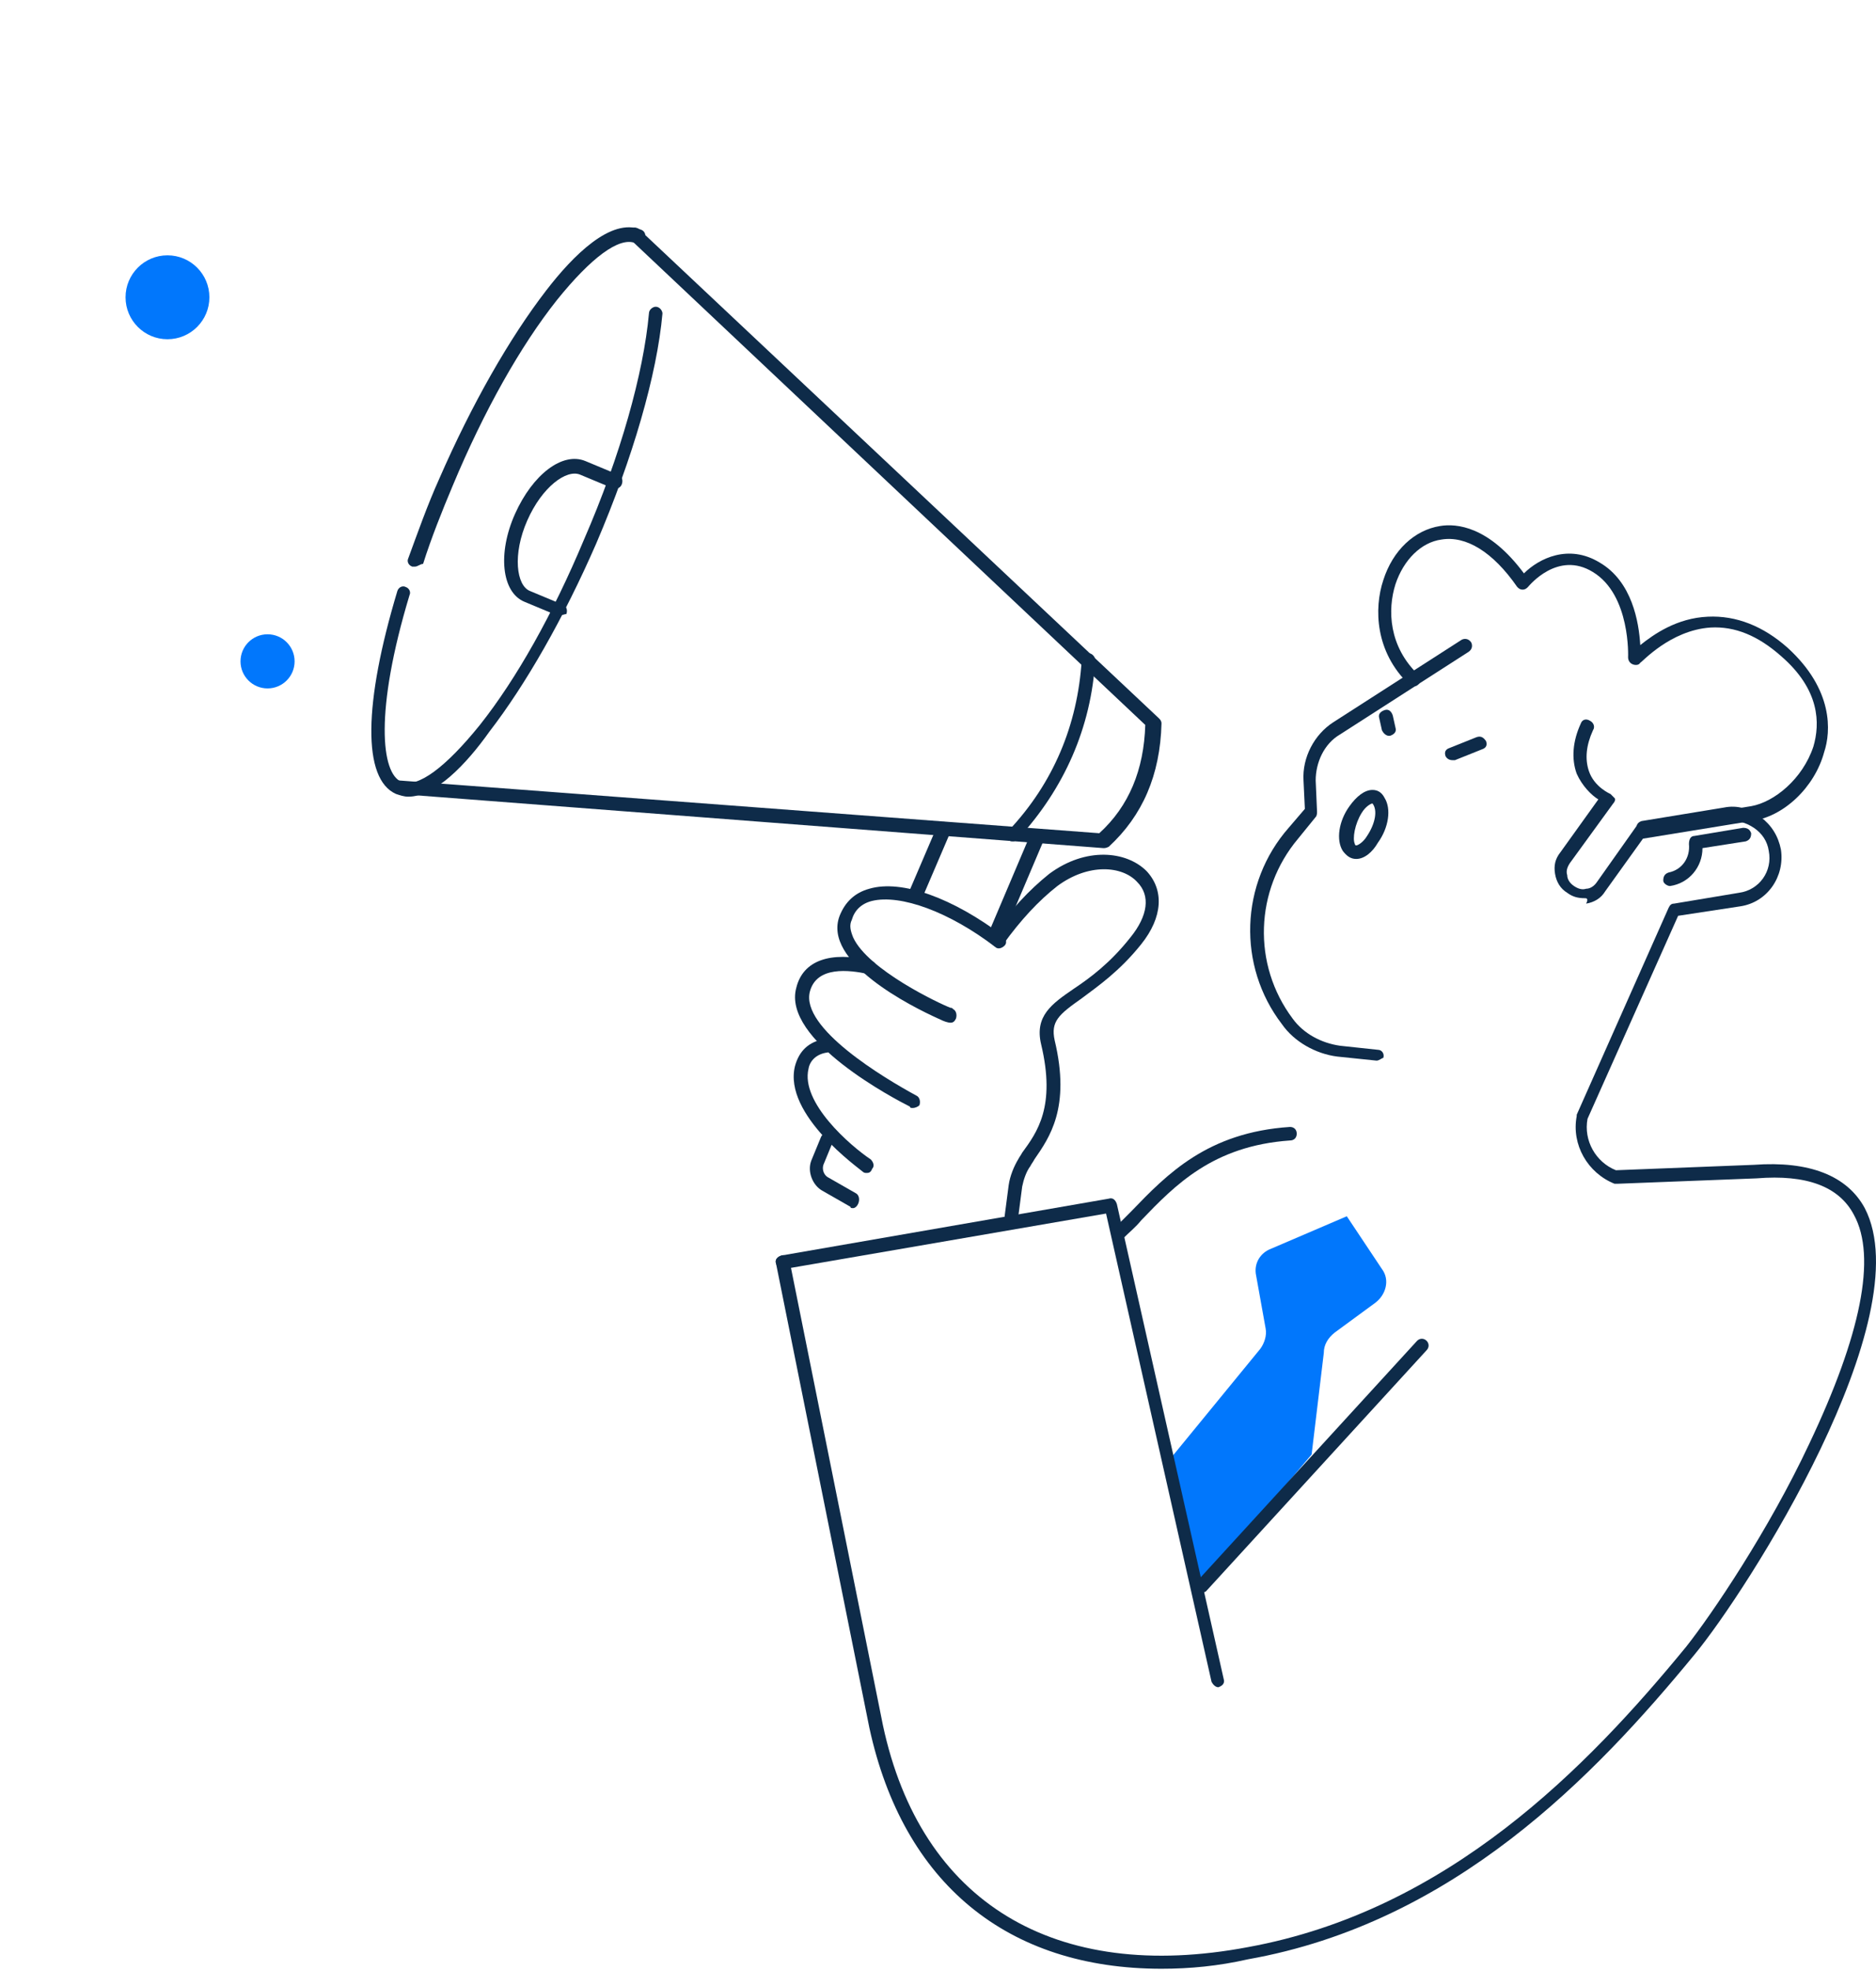 <svg width="403" height="423" viewBox="0 0 403 423" fill="none" xmlns="http://www.w3.org/2000/svg">
<path d="M289.316 261.149L296.869 272.483C298.613 274.808 297.741 278.004 295.417 279.748L286.701 286.141C285.248 287.303 284.377 288.756 284.377 290.5L281.762 312.295L257.938 340.483L250.966 313.748L270.722 289.628C271.593 288.466 272.174 286.722 271.884 285.269L269.85 273.936C269.269 271.32 270.722 268.996 273.046 268.124L289.316 261.149Z" fill="#0177FC"/>
<path d="M295.707 227.733C295.416 227.733 295.416 227.733 295.707 227.733L287.282 226.861C282.633 226.28 277.985 223.665 275.37 219.887C265.783 207.391 266.364 189.664 276.823 177.75L280.309 173.681L280.018 167.579C279.728 162.639 282.343 157.698 286.41 155.083L314.01 137.356C314.591 137.066 315.463 137.066 316.044 137.938C316.334 138.519 316.334 139.391 315.463 139.972L287.863 157.698C284.376 159.733 282.633 163.801 282.633 167.579L282.924 174.263C282.924 174.553 282.924 175.134 282.633 175.425L278.856 180.075C269.559 191.117 268.978 207.1 277.694 218.724C280.018 221.921 283.795 223.955 287.863 224.536L295.998 225.408C296.869 225.408 297.45 226.28 297.16 227.152C296.869 227.152 296.288 227.733 295.707 227.733Z" fill="#0E2B49"/>
<path d="M340.447 192.859C338.994 192.859 337.832 192.569 336.67 191.697C335.217 190.825 334.346 189.372 334.055 187.629C333.765 185.885 334.055 184.432 335.217 182.979L343.352 171.646C341.9 170.774 339.866 168.74 338.704 166.124C337.542 162.928 337.832 159.15 339.575 155.372C339.866 154.5 340.737 154.209 341.609 154.791C342.19 155.081 342.771 155.953 342.19 156.825C340.737 160.022 340.447 162.928 341.318 165.543C342.481 169.03 345.967 170.483 345.967 170.483C346.257 170.774 346.548 171.064 346.839 171.355C347.129 171.646 346.839 172.227 346.548 172.517L337.251 185.304C336.67 186.176 336.38 187.047 336.67 187.919C336.67 188.791 337.251 189.663 338.123 190.244C338.994 190.825 339.866 191.116 340.737 190.825C341.609 190.825 342.481 190.244 343.062 189.372L351.487 177.458C351.777 177.167 352.068 176.876 352.359 176.876L376.182 173.099C381.121 172.227 387.222 167.287 389.546 160.312C390.999 155.372 390.999 148.107 382.573 140.842C377.634 136.483 372.695 134.449 367.466 134.739C358.75 135.32 352.649 142.295 352.359 142.295C352.068 142.876 351.196 142.876 350.615 142.585C350.034 142.295 349.744 141.714 349.744 141.132C349.744 141.132 350.325 127.765 342.19 122.825C334.636 118.175 328.535 125.731 328.245 126.021C327.954 126.312 327.664 126.602 327.083 126.602C326.502 126.602 326.211 126.312 325.921 126.021C320.691 118.466 314.88 114.978 309.651 115.85C305.293 116.431 301.516 120.209 299.773 125.44C298.03 130.961 298.32 138.808 304.712 144.91C305.293 145.491 305.293 146.363 304.712 146.944C304.131 147.526 303.259 147.526 302.678 146.944C295.415 139.97 295.125 130.671 297.158 124.568C299.192 118.175 303.84 113.816 309.36 112.944C312.847 112.363 319.819 112.944 327.373 123.115C330.569 119.919 336.961 116.722 343.643 120.79C350.615 124.859 352.068 133.577 352.359 138.517C355.264 136.192 360.203 132.705 366.885 132.414C372.986 132.124 378.797 134.449 384.026 139.098C393.904 148.107 393.323 157.116 391.87 161.475C389.837 169.03 383.154 175.423 376.182 176.295L352.94 180.073L344.805 191.406C343.933 192.859 342.481 193.731 340.737 194.022C341.319 192.859 340.737 192.859 340.447 192.859Z" fill="#0E2B49"/>
<path d="M249.513 422.722C216.393 422.722 194.022 404.415 186.759 370.996L166.712 271.32C166.422 270.448 167.003 269.867 167.874 269.576C168.746 269.285 169.327 269.867 169.618 270.738L189.664 370.414C197.799 408.483 226.561 425.919 268.107 418.073C311.105 410.227 341.029 379.423 362.238 353.56C367.758 346.585 379.96 328.568 388.676 309.969C399.716 286.721 403.202 269.867 398.263 260.858C395.067 254.755 388.095 252.14 377.345 253.012L347.421 254.174C347.13 254.174 347.13 254.174 346.84 254.174C341.029 251.849 337.543 245.747 338.705 239.644V239.354L358.461 194.892C358.751 194.311 359.042 194.02 359.623 194.02L373.568 191.695C377.926 191.114 380.831 187.046 379.96 182.687C379.669 180.652 378.507 178.909 376.764 177.746C375.021 176.584 372.987 176.003 370.953 176.293L353.231 179.199C352.36 179.199 351.779 178.909 351.488 178.037C351.488 177.165 351.779 176.584 352.65 176.293L370.372 173.387C373.278 172.806 375.892 173.678 378.217 175.422C380.541 177.165 381.993 179.49 382.575 182.396C383.446 188.208 379.669 193.729 373.859 194.601L360.494 196.635L341.029 240.225C340.157 244.875 342.772 249.525 347.13 251.268L376.764 250.106C388.676 249.234 396.81 252.431 400.587 259.405C412.789 282.944 375.311 341.645 363.981 355.303C342.482 381.457 312.267 412.842 268.107 420.688C261.715 422.141 255.614 422.722 249.513 422.722Z" fill="#0E2B49"/>
<path d="M358.751 190.244C358.17 190.244 357.299 189.663 357.299 189.081C357.299 188.21 357.589 187.628 358.461 187.338C361.366 186.757 363.109 184.141 362.819 181.235C362.819 180.363 363.109 179.492 363.981 179.492L374.44 177.748C375.312 177.748 375.893 178.039 376.183 178.91C376.183 179.782 375.893 180.363 375.021 180.654L365.724 182.107C365.724 186.175 362.819 189.663 358.751 190.244C358.751 190.244 359.042 190.244 358.751 190.244Z" fill="#0E2B49"/>
<path d="M291.349 184.43C290.186 184.43 289.315 183.849 288.443 182.686C286.991 180.362 287.572 176.293 289.896 173.097C291.349 171.062 293.092 169.609 294.835 169.609C295.997 169.609 296.869 170.191 297.45 171.353C298.902 173.678 298.321 177.746 295.997 180.943C294.835 182.977 293.092 184.43 291.349 184.43ZM294.835 172.515C294.544 172.515 293.382 173.097 292.511 174.55C291.058 176.874 290.477 180.071 291.058 181.233C291.058 181.524 291.349 181.524 291.349 181.524C291.639 181.524 292.801 180.943 293.673 179.49C295.416 176.874 295.997 173.968 294.835 172.515C295.125 172.515 295.125 172.515 294.835 172.515Z" fill="#0E2B49"/>
<path d="M311.978 163.216C311.397 163.216 310.815 162.926 310.525 162.344C310.234 161.473 310.525 160.891 311.397 160.601L317.207 158.276C318.079 157.985 318.66 158.276 319.241 159.148C319.531 160.02 319.241 160.601 318.369 160.891L312.559 163.216C312.559 163.216 312.268 163.216 311.978 163.216Z" fill="#0E2B49"/>
<path d="M261.715 362.277C261.134 362.277 260.553 361.696 260.262 361.115L237.601 260.567L168.455 272.482C167.584 272.772 167.003 272.191 166.712 271.319C166.422 270.448 167.003 269.866 167.874 269.576L238.182 257.371C239.054 257.08 239.635 257.661 239.925 258.533L262.877 360.534C263.168 361.405 262.586 361.987 261.715 362.277Z" fill="#0E2B49"/>
<path d="M240.506 266.381C240.216 266.381 239.635 266.091 239.344 265.8C238.763 265.219 238.763 264.347 239.344 263.766C240.506 262.603 241.959 261.15 243.121 259.988C250.675 252.142 259.39 243.133 277.113 241.971C277.984 241.971 278.565 242.552 278.565 243.424C278.565 244.296 277.984 244.877 277.113 244.877C260.553 246.039 252.418 254.467 245.155 262.022C243.992 263.475 242.54 264.638 241.378 265.8C241.378 266.381 240.797 266.381 240.506 266.381Z" fill="#0E2B49"/>
<path d="M298.323 157.987C297.742 157.987 297.161 157.405 296.871 156.824L296.289 154.209C295.999 153.337 296.58 152.756 297.452 152.465C298.323 152.175 298.904 152.756 299.195 153.628L299.776 156.243C300.066 157.115 299.485 157.696 298.614 157.987C298.323 157.987 298.323 157.987 298.323 157.987Z" fill="#0E2B49"/>
<path d="M257.939 341.938C257.649 341.938 257.358 341.938 257.068 341.647C256.487 341.066 256.487 340.194 257.068 339.613L304.424 287.886C305.005 287.305 305.876 287.305 306.457 287.886C307.038 288.467 307.038 289.339 306.457 289.92L259.101 341.647C258.811 341.938 258.23 341.938 257.939 341.938Z" fill="#0E2B49"/>
<path d="M217.264 262.892C217.264 262.892 216.973 262.892 217.264 262.892C216.392 262.892 215.811 262.021 215.811 261.149L216.683 254.465C216.973 252.431 217.845 250.397 218.717 248.944C219.007 248.362 219.298 248.072 219.588 247.491C222.784 243.132 226.851 237.61 223.656 224.243C222.203 218.14 225.98 215.525 230.628 212.328C234.115 210.003 238.472 206.807 242.83 201.285C246.607 196.636 247.188 192.277 244.283 189.371C241.087 185.883 233.824 185.302 227.142 190.242C223.075 193.439 219.298 197.507 215.521 202.738C214.94 203.319 214.068 203.61 213.487 203.029C212.906 202.448 212.616 201.576 213.197 200.995C216.973 195.473 221.041 191.114 225.399 187.627C233.243 181.815 241.959 182.687 246.317 187.046C250.094 191.114 249.803 196.926 245.155 202.738C240.506 208.55 235.858 211.747 232.371 214.362C227.432 217.849 225.689 219.302 226.561 223.371C230.047 237.901 225.399 244.294 222.203 248.944C221.912 249.525 221.622 249.815 221.331 250.397C220.46 251.559 219.879 253.303 219.588 254.756L218.717 261.439C218.717 262.311 217.845 262.892 217.264 262.892Z" fill="#0E2B49"/>
<path d="M89.143 121.66C88.852 121.66 88.852 121.66 88.562 121.66C87.69 121.369 87.4 120.498 87.69 119.916C89.724 114.395 91.757 108.583 94.372 102.771C101.345 86.788 109.48 72.549 117.324 62.378C123.134 54.822 131.269 46.685 137.661 49.301C138.532 49.591 138.823 50.463 138.532 51.335C138.242 52.207 137.37 52.497 136.499 52.207C133.012 50.754 126.911 55.403 119.648 64.412C111.804 74.292 103.96 88.241 97.277 104.224C94.953 109.745 92.629 115.557 90.886 121.079C90.305 121.079 89.724 121.66 89.143 121.66Z" fill="#0E2B49"/>
<path d="M87.69 171.06C86.818 171.06 85.946 170.769 85.075 170.478C77.812 167.282 78.102 151.008 85.365 126.888C85.656 126.017 86.528 125.726 87.109 126.017C87.98 126.307 88.271 127.179 87.98 127.76C80.426 152.752 81.879 166.119 86.237 167.863C89.723 169.316 95.824 164.666 103.088 155.658C110.932 145.777 118.776 131.829 125.458 115.846C133.302 97.828 138.241 80.102 139.404 67.315C139.404 66.444 140.275 65.862 140.856 65.862C141.728 65.862 142.309 66.734 142.309 67.315C141.147 80.392 135.917 98.409 128.073 116.717C121.1 132.7 112.965 146.94 105.121 157.111C100.182 164.085 93.5 171.06 87.69 171.06Z" fill="#0E2B49"/>
<path d="M237.02 182.104C236.729 182.104 236.729 182.104 237.02 182.104L85.655 170.479C84.783 170.479 84.202 169.608 84.202 169.027C84.202 168.155 85.074 167.574 85.655 167.574L236.148 178.907C242.54 173.095 245.736 165.249 246.026 155.659L135.335 51.333C134.754 50.752 134.754 49.88 135.335 49.299C135.916 48.718 136.788 48.718 137.369 49.299L248.931 154.206C249.222 154.496 249.512 154.787 249.512 155.368C249.222 166.411 245.445 175.129 238.182 181.813C237.601 182.104 237.31 182.104 237.02 182.104Z" fill="#0E2B49"/>
<path d="M217.555 180.653C217.265 180.653 216.974 180.653 216.684 180.363C216.103 179.781 216.103 178.91 216.684 178.328C226.271 168.157 231.501 155.662 232.372 141.713C232.372 140.841 233.244 140.26 233.825 140.26C234.697 140.26 235.278 141.132 235.278 141.713C234.406 156.243 228.596 169.32 218.718 180.072C218.137 180.653 217.846 180.653 217.555 180.653Z" fill="#0E2B49"/>
<path d="M120.228 132.122C119.938 132.122 119.938 132.122 119.647 132.122L112.675 129.216C107.736 127.182 106.864 118.754 110.641 110.327C114.418 101.9 120.809 96.959 125.748 98.993L132.721 101.9C133.593 102.19 133.883 103.062 133.593 103.934C133.302 104.806 132.43 105.096 131.559 104.806L124.586 101.9C121.681 100.737 116.451 104.515 113.256 111.78C110.06 119.045 110.931 125.729 113.837 126.891L120.809 129.797C121.681 130.088 121.971 130.96 121.681 131.831C121.39 131.831 120.809 132.122 120.228 132.122Z" fill="#0E2B49"/>
<path d="M213.777 202.449C213.487 202.449 213.487 202.449 213.196 202.449C212.325 202.158 212.034 201.286 212.325 200.414L221.331 179.201C221.622 178.329 222.493 178.038 223.365 178.329C224.237 178.619 224.527 179.491 224.236 180.363L215.23 201.577C214.94 202.158 214.358 202.449 213.777 202.449Z" fill="#0E2B49"/>
<path d="M196.638 193.727C196.347 193.727 196.347 193.727 196.057 193.727C195.185 193.436 194.895 192.565 195.185 191.693L201.286 177.453C201.577 176.582 202.448 176.291 203.32 176.582C204.191 176.872 204.482 177.744 204.191 178.616L198.09 192.855C197.8 193.436 197.219 193.727 196.638 193.727Z" fill="#0E2B49"/>
<path d="M204.193 219.592C203.612 219.592 202.74 219.301 201.578 218.72C195.768 216.104 176.593 206.515 180.369 196.634C181.532 193.728 183.565 191.694 186.761 190.822C193.734 188.788 204.774 192.856 215.523 200.993C216.104 201.574 216.395 202.446 215.814 203.027C215.233 203.609 214.361 203.899 213.78 203.318C203.902 195.762 193.443 191.984 187.342 193.438C185.018 194.019 183.565 195.472 182.984 197.506C182.403 198.668 182.694 199.831 183.275 201.284C186.471 208.258 201.869 215.523 204.193 216.395C204.483 216.395 204.483 216.395 204.774 216.686C205.355 216.976 205.645 217.848 205.355 218.72C205.064 219.301 204.774 219.592 204.193 219.592Z" fill="#0E2B49"/>
<path d="M186.179 251.85C185.888 251.85 185.598 251.85 185.307 251.56C184.726 250.979 168.166 239.355 170.781 228.893C171.652 225.696 173.686 223.662 177.172 223.081C178.044 223.081 178.625 223.372 178.916 224.243C179.206 225.115 178.625 225.696 177.753 225.987C175.429 226.278 173.977 227.731 173.686 229.474C171.943 236.739 182.692 246.038 187.05 248.944C187.631 249.526 187.922 250.397 187.341 250.979C187.05 251.85 186.469 251.85 186.179 251.85Z" fill="#0E2B49"/>
<path d="M196.057 237.901C195.767 237.901 195.476 237.901 195.476 237.61C192.571 236.157 167.876 223.371 171.072 212.037C172.525 206.225 178.335 204.191 187.051 206.225C187.922 206.516 188.213 207.097 188.213 207.969C187.922 208.841 187.341 209.131 186.47 209.131C182.402 208.26 175.43 207.388 173.977 212.909C171.943 220.755 189.956 231.508 196.929 235.285C197.51 235.576 197.8 236.448 197.51 237.32C197.219 237.61 196.638 237.901 196.057 237.901Z" fill="#0E2B49"/>
<path d="M35.976 72.84C40.95 72.84 44.982 68.806 44.982 63.831C44.982 58.856 40.95 54.822 35.976 54.822C31.002 54.822 26.97 58.856 26.97 63.831C26.97 68.806 31.002 72.84 35.976 72.84Z" fill="#0177FC"/>
<path d="M57.476 147.814C60.685 147.814 63.286 145.212 63.286 142.002C63.286 138.793 60.685 136.19 57.476 136.19C54.267 136.19 51.665 138.793 51.665 142.002C51.665 145.212 54.267 147.814 57.476 147.814Z" fill="#0177FC"/>
<path d="M183.273 259.407C182.982 259.407 182.692 259.407 182.692 259.117L176.591 255.63C174.557 254.467 173.395 251.561 174.266 249.236L176.3 244.296C176.591 243.424 177.462 243.134 178.043 243.424C178.915 243.715 179.205 244.587 178.915 245.168L176.881 250.108C176.591 250.98 176.881 252.142 177.753 252.724L183.854 256.211C184.435 256.501 184.725 257.373 184.435 258.245C184.144 259.117 183.563 259.407 183.273 259.407Z" fill="#0E2B49"/>
</svg>
